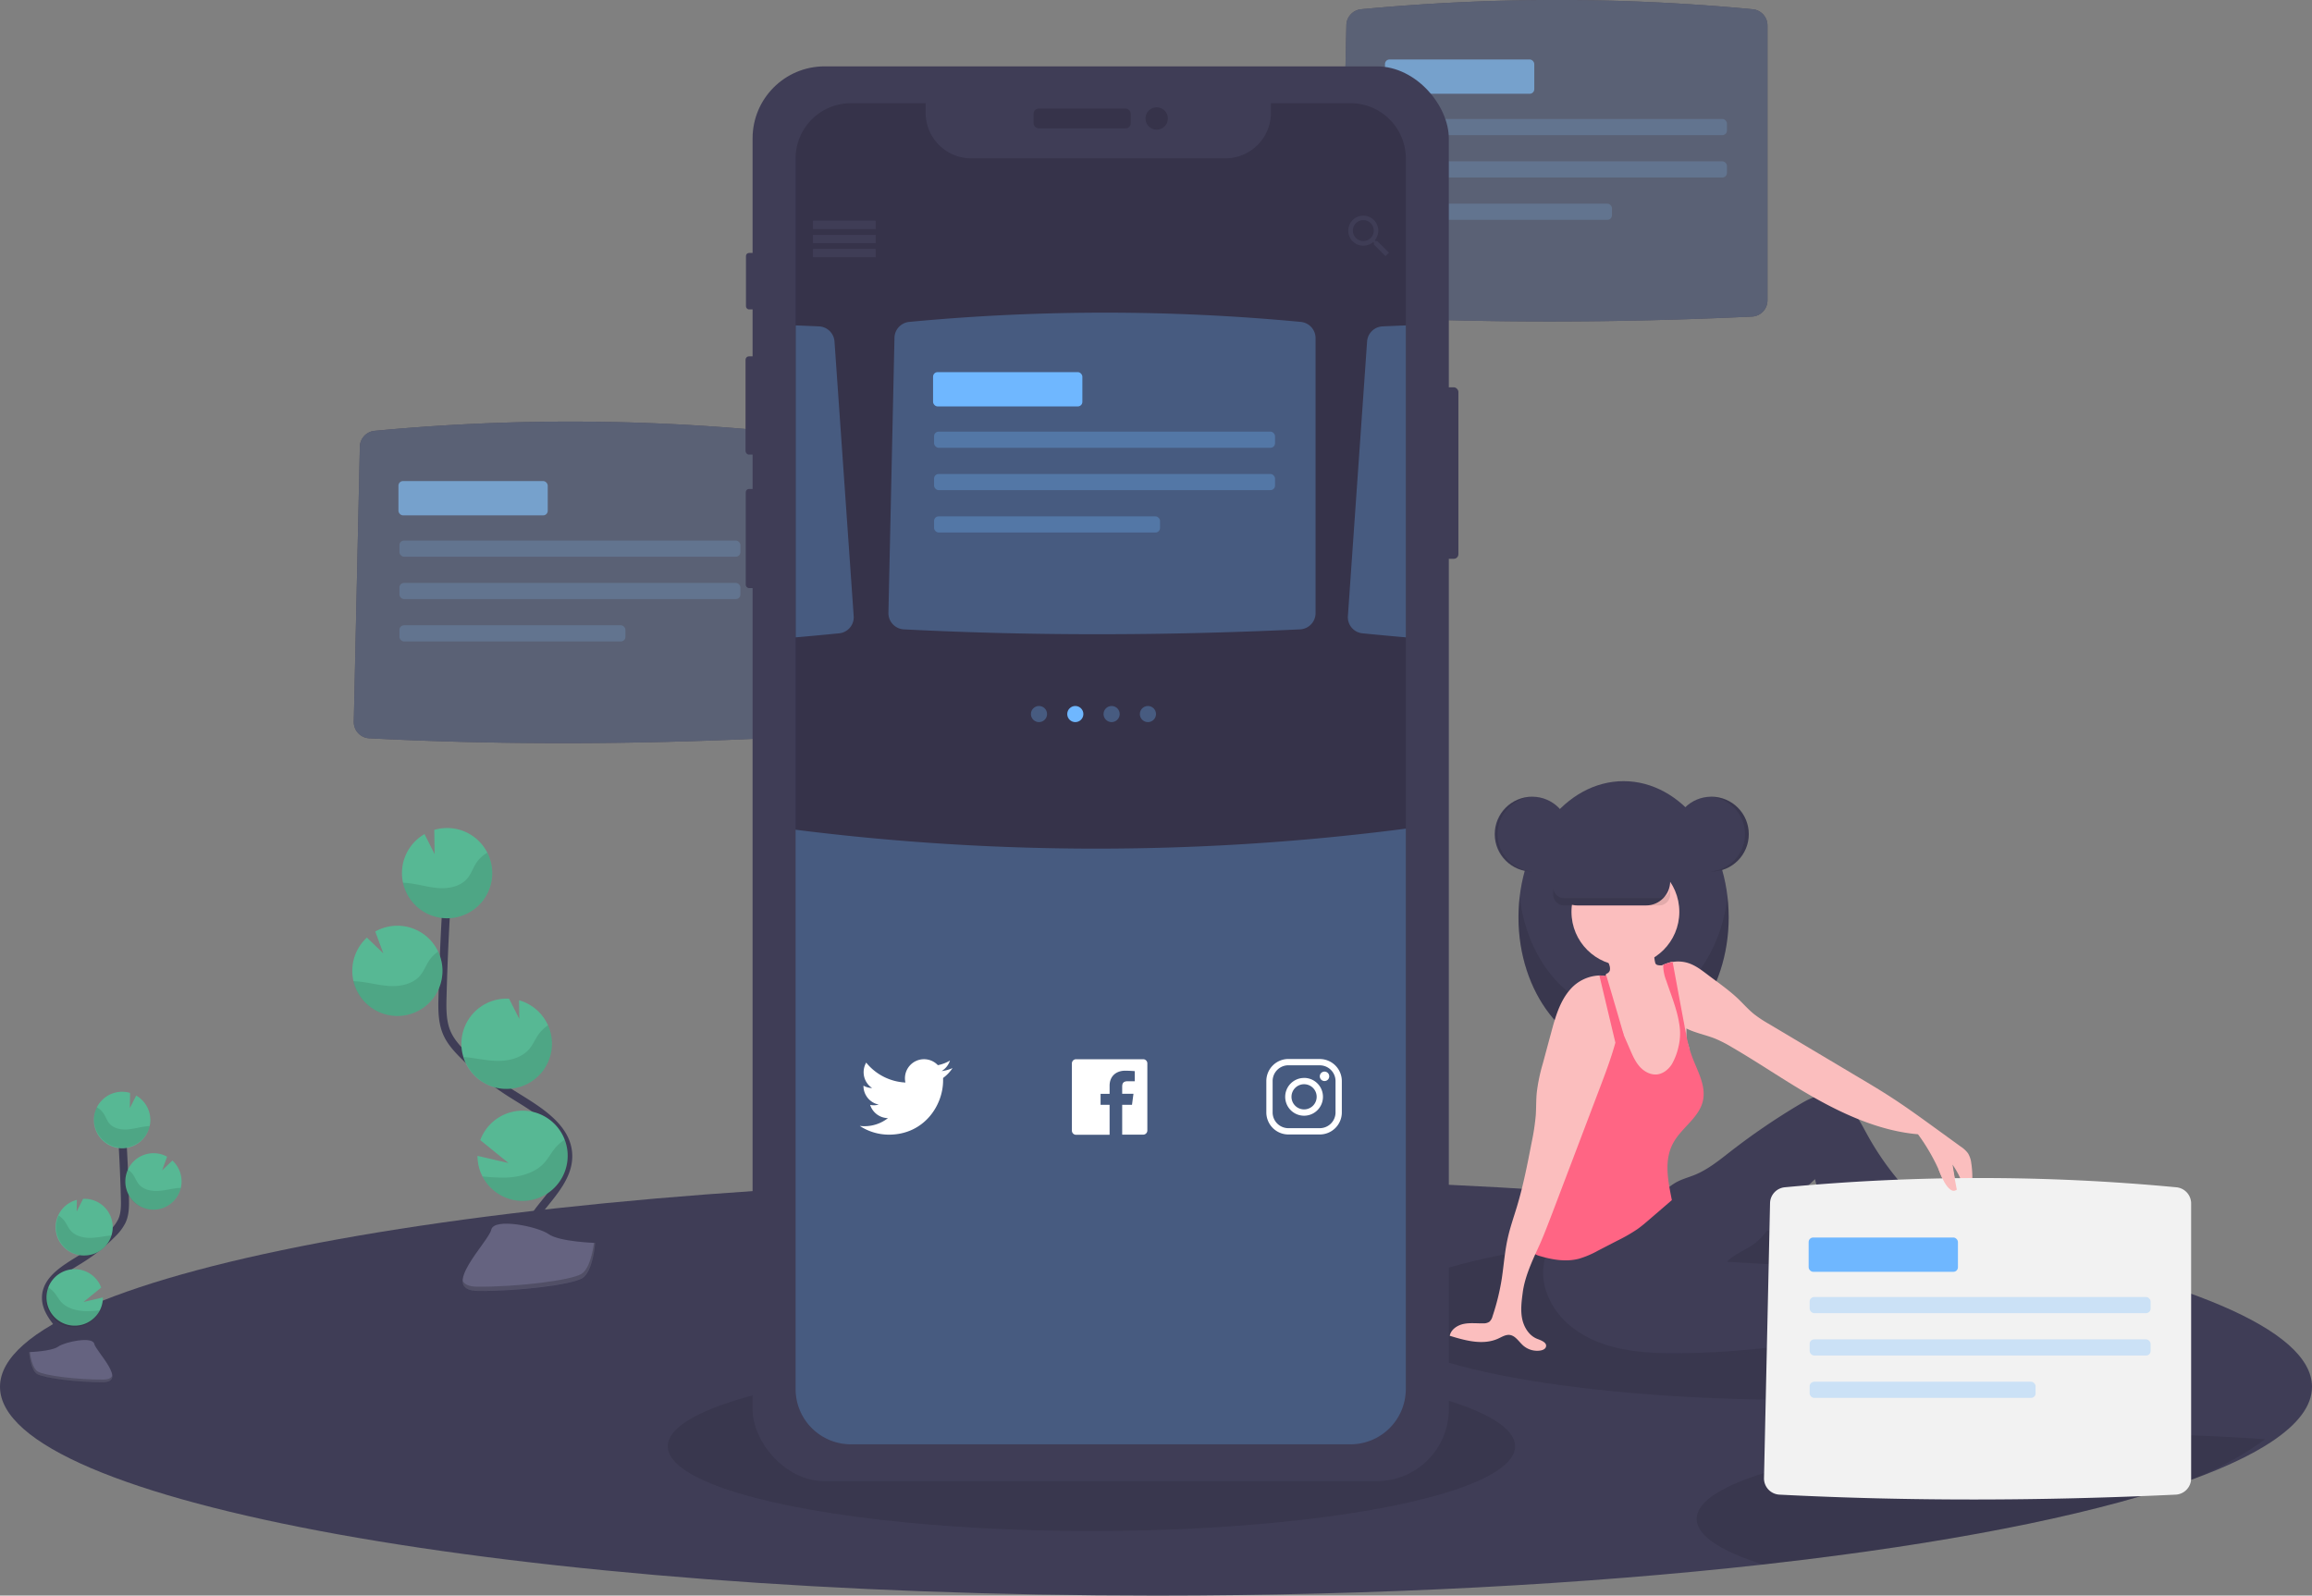 <svg id="bb3bfac7-5d5b-4047-9b9c-dc60ee6ed405" data-name="Layer 1" xmlns="http://www.w3.org/2000/svg" width="1146" height="790.98" viewBox="0 0 1146 790.98"><rect x="0" y="0" width="1146" height="790.98" fill="#808080" stroke="none"/><title>social share</title><g opacity="0.6"><path d="M202.37,412.33l3-136.39a8.07,8.07,0,0,1,7.3-7.85,1029.74,1029.74,0,0,1,194.08,0,8.07,8.07,0,0,1,7.34,8V412.46a8.06,8.06,0,0,1-7.67,8.05c-66.86,3.14-132.38,3.29-196.37,0A8.06,8.06,0,0,1,202.37,412.33Z" transform="translate(-27 -54.51)" fill="#36334a"/><path d="M202.37,412.33l3-136.39a8.07,8.07,0,0,1,7.3-7.85,1029.74,1029.74,0,0,1,194.08,0,8.07,8.07,0,0,1,7.34,8V412.46a8.06,8.06,0,0,1-7.67,8.05c-66.86,3.14-132.38,3.29-196.37,0A8.06,8.06,0,0,1,202.37,412.33Z" transform="translate(-27 -54.51)" fill="#36334a"/><path d="M202.37,412.33l3-136.39a8.07,8.07,0,0,1,7.3-7.85,1029.74,1029.74,0,0,1,194.08,0,8.07,8.07,0,0,1,7.34,8V412.46a8.06,8.06,0,0,1-7.67,8.05c-66.86,3.14-132.38,3.29-196.37,0A8.06,8.06,0,0,1,202.37,412.33Z" transform="translate(-27 -54.51)" fill="#6fb7ff" opacity="0.2"/><rect x="197.5" y="238.48" width="74" height="17" rx="2.25" fill="#6fb7ff"/><rect x="198" y="267.98" width="169" height="8" rx="2.25" fill="#6fb7ff" opacity="0.3"/><rect x="198" y="288.98" width="169" height="8" rx="2.25" fill="#6fb7ff" opacity="0.3"/><rect x="198" y="309.98" width="112" height="8" rx="2.25" fill="#6fb7ff" opacity="0.3"/></g><g opacity="0.6"><path d="M691.37,203.33l3-136.39a8.07,8.07,0,0,1,7.3-7.85,1029.74,1029.74,0,0,1,194.08,0,8.07,8.07,0,0,1,7.34,8V203.46a8.06,8.06,0,0,1-7.67,8c-66.86,3.14-132.38,3.29-196.37,0A8.06,8.06,0,0,1,691.37,203.33Z" transform="translate(-27 -54.51)" fill="#36334a"/><path d="M691.37,203.33l3-136.39a8.07,8.07,0,0,1,7.3-7.85,1029.74,1029.74,0,0,1,194.08,0,8.07,8.07,0,0,1,7.34,8V203.46a8.06,8.06,0,0,1-7.67,8c-66.86,3.14-132.38,3.29-196.37,0A8.06,8.06,0,0,1,691.37,203.33Z" transform="translate(-27 -54.51)" fill="#36334a"/><path d="M691.37,203.33l3-136.39a8.07,8.07,0,0,1,7.3-7.85,1029.74,1029.74,0,0,1,194.08,0,8.07,8.07,0,0,1,7.34,8V203.46a8.06,8.06,0,0,1-7.67,8c-66.86,3.14-132.38,3.29-196.37,0A8.06,8.06,0,0,1,691.37,203.33Z" transform="translate(-27 -54.51)" fill="#6fb7ff" opacity="0.2"/><rect x="686.5" y="29.48" width="74" height="17" rx="2.25" fill="#6fb7ff"/><rect x="687" y="58.98" width="169" height="8" rx="2.25" fill="#6fb7ff" opacity="0.3"/><rect x="687" y="79.98" width="169" height="8" rx="2.25" fill="#6fb7ff" opacity="0.3"/><rect x="687" y="100.98" width="112" height="8" rx="2.25" fill="#6fb7ff" opacity="0.3"/></g><path d="M1173,742c0,9.49-7.07,18.67-20.31,27.4-9.46,6.24-22.06,12.24-37.49,17.94-44,16.29-110.92,30.17-193.18,40.28q-10.39,1.27-21.1,2.48c-87.45,9.76-190.54,15.4-300.92,15.4-316.46,0-573-46.34-573-103.5s256.54-103.5,573-103.5S1173,684.83,1173,742Z" transform="translate(-27 -54.51)" fill="#3f3d56"/><ellipse cx="541" cy="716.98" rx="210" ry="42" opacity="0.1"/><path d="M1109,706c0,23.2-74,42.49-190,42.49s-210-18.81-210-42,94-42,210-42S1109,682.8,1109,706Z" transform="translate(-27 -54.51)" opacity="0.1"/><path d="M1149.69,768c-8.84,6.7-20.42,13.17-34.49,19.33-44,16.29-110.92,30.17-193.18,40.28q-10.39,1.27-21.1,2.48c-20.84-6.54-32.92-14.28-32.92-22.6,0-23.2,94-42,210-42C1103.18,765.49,1127.32,766.38,1149.69,768Z" transform="translate(-27 -54.51)" opacity="0.1"/><rect x="712.58" y="192" width="10.31" height="85.02" rx="2.29" fill="#3f3d56"/><rect x="369.76" y="125.4" width="5.79" height="27.99" rx="1.5" fill="#3f3d56"/><rect x="369.55" y="176.64" width="6.52" height="48.72" rx="1.69" fill="#3f3d56"/><rect x="369.65" y="242.4" width="6.21" height="49.14" rx="1.61" fill="#3f3d56"/><rect x="373.04" y="32.9" width="345.1" height="701.37" rx="35.69" fill="#3f3d56"/><rect x="512.3" y="53.84" width="48.19" height="9.79" rx="2.54" fill="#36334a"/><circle cx="573.33" cy="58.74" r="5.55" fill="#36334a"/><path d="M723.83,133.09v610a27.41,27.41,0,0,1-27.41,27.4H448.76a27.41,27.41,0,0,1-27.41-27.4v-610a27.41,27.41,0,0,1,27.41-27.41h37.06v4.76A22.58,22.58,0,0,0,508.39,133h126a22.57,22.57,0,0,0,22.57-22.57v-4.76h39.51A27.41,27.41,0,0,1,723.83,133.09Z" transform="translate(-27 -54.51)" fill="#36334a"/><rect x="403" y="109.47" width="31" height="4" fill="#3f3d56"/><rect x="403" y="116.47" width="31" height="4" fill="#3f3d56"/><rect x="403" y="123.47" width="31" height="4" fill="#3f3d56"/><rect x="403" y="109.47" width="31" height="4" fill="#3f3d56"/><rect x="403" y="116.47" width="31" height="4" fill="#3f3d56"/><rect x="403" y="123.47" width="31" height="4" fill="#3f3d56"/><path d="M709.66,174h-.91l-.35-.29a7.61,7.61,0,0,0,1.78-4.89,7.44,7.44,0,1,0-7.4,7.48,7.73,7.73,0,0,0,4.88-1.78l.34.28v.92l5.74,5.76,1.72-1.73Zm-6.88,0a5.18,5.18,0,1,1,5.16-5.18A5.15,5.15,0,0,1,702.78,174Z" transform="translate(-27 -54.51)" fill="#3f3d56"/><path d="M62.6,731.14c3-5.51-.4-12.26-4.29-17.17s-8.61-10-8.51-16.29c.15-9,9.7-14.32,17.33-19.09a84,84,0,0,0,15.56-12.51,23,23,0,0,0,4.78-6.4c1.58-3.52,1.54-7.52,1.44-11.37Q88.4,629,87,609.82" transform="translate(-27 -54.51)" fill="none" stroke="#3f3d56" stroke-miterlimit="10" stroke-width="4"/><path d="M101.51,609.12a14,14,0,0,0-7-11.5l-3.14,6.21.1-7.52a14.22,14.22,0,0,0-4.63-.56,14,14,0,1,0,14.68,13.37Z" transform="translate(-27 -54.51)" fill="#57b894"/><path d="M76.48,704.11a14,14,0,1,1,.68-11.3l-8.77,7.13L78,697.71A14,14,0,0,1,76.48,704.11Z" transform="translate(-27 -54.51)" fill="#57b894"/><path d="M69.55,676.86a14,14,0,0,1-4.45-27.53L65,655.11l3.18-6.29s0,0,0,0a14,14,0,0,1,14.67,13.36,13.84,13.84,0,0,1-.6,4.79A14,14,0,0,1,69.55,676.86Z" transform="translate(-27 -54.51)" fill="#57b894"/><path d="M103.62,654.19a14,14,0,1,1,6.21-26.27l-2.48,6.8,5.1-4.9a14,14,0,0,1,4.53,9.69,13.79,13.79,0,0,1-.35,3.87A14.05,14.05,0,0,1,103.62,654.19Z" transform="translate(-27 -54.51)" fill="#57b894"/><path d="M99.62,612.86c-3.24.35-6.39,1.36-9.64,1.56s-6.82-.58-8.88-3.1c-1.1-1.36-1.66-3.09-2.59-4.57A10,10,0,0,0,75,603.42a14,14,0,1,0,26.24,9.32Q100.42,612.77,99.62,612.86Z" transform="translate(-27 -54.51)" opacity="0.1"/><path d="M103.62,654.19a14,14,0,0,1-13.35-20A10.37,10.37,0,0,1,93.09,637c1,1.51,1.61,3.25,2.78,4.64,2.19,2.57,5.92,3.41,9.31,3.26s6.66-1.12,10-1.43c.47,0,.94-.07,1.42-.08A14.05,14.05,0,0,1,103.62,654.19Z" transform="translate(-27 -54.51)" opacity="0.1"/><path d="M69.55,676.86A14,14,0,0,1,56.09,657.1a11.48,11.48,0,0,1,3,2.85c1.09,1.54,1.77,3.31,3.05,4.73,2.37,2.64,6.35,3.57,9.93,3.48s6.83-.92,10.28-1.19A14,14,0,0,1,69.55,676.86Z" transform="translate(-27 -54.51)" opacity="0.1"/><path d="M76.48,704.11a14,14,0,0,1-25.59-11.45A13.8,13.8,0,0,1,54,695.4c1.34,1.63,2.22,3.48,3.76,5,2.87,2.82,7.5,4,11.63,4.09A62.17,62.17,0,0,0,76.48,704.11Z" transform="translate(-27 -54.51)" opacity="0.1"/><path d="M41.43,724.8s11.08-.34,14.42-2.72,17-5.21,17.86-1.4,16.65,19,4.15,19.06-29.06-2-32.4-4S41.43,724.8,41.43,724.8Z" transform="translate(-27 -54.51)" fill="#656380"/><path d="M78.08,738.41c-12.51.1-29.06-1.94-32.39-4-2.54-1.55-3.55-7.1-3.89-9.65h-.37s.7,8.93,4,11,19.89,4.08,32.4,4c3.61,0,4.85-1.31,4.78-3.21C82.14,737.67,80.77,738.39,78.08,738.41Z" transform="translate(-27 -54.51)" opacity="0.2"/><path d="M288.27,680.78c-4.74-8.78.64-19.54,6.82-27.37s13.73-16,13.57-26c-.23-14.34-15.45-22.81-27.62-30.42a134.77,134.77,0,0,1-24.79-19.93c-3-3.05-5.87-6.31-7.62-10.2-2.52-5.61-2.45-12-2.29-18.13q.79-30.71,3-61.34" transform="translate(-27 -54.51)" fill="none" stroke="#3f3d56" stroke-miterlimit="10" stroke-width="4"/><path d="M226.26,486.32A22.32,22.32,0,0,1,237.42,468l5,9.91-.15-12a22.37,22.37,0,1,1-16,20.42Z" transform="translate(-27 -54.51)" fill="#57b894"/><path d="M266.14,637.7a22.36,22.36,0,1,0-1.08-18l14,11.37-15.37-3.56A22.24,22.24,0,0,0,266.14,637.7Z" transform="translate(-27 -54.51)" fill="#57b894"/><path d="M277.19,594.27a22.37,22.37,0,0,0,7.09-43.88l.12,9.22-5.06-10h-.06a22.37,22.37,0,1,0-2.09,44.69Z" transform="translate(-27 -54.51)" fill="#57b894"/><path d="M222.89,558.14A22.37,22.37,0,1,0,213,516.29L217,527.12l-8.13-7.81a22.37,22.37,0,0,0,14.07,38.83Z" transform="translate(-27 -54.51)" fill="#57b894"/><path d="M229.26,492.28c5.17.56,10.19,2.17,15.37,2.49s10.87-.92,14.14-4.95c1.77-2.17,2.65-4.91,4.14-7.28a16.06,16.06,0,0,1,5.63-5.3,22.37,22.37,0,1,1-41.81,14.85C227.58,492.12,228.42,492.18,229.26,492.28Z" transform="translate(-27 -54.51)" opacity="0.1"/><path d="M222.89,558.14a22.38,22.38,0,0,0,21.28-31.9,16.34,16.34,0,0,0-4.5,4.5c-1.59,2.4-2.56,5.18-4.43,7.39-3.48,4.1-9.44,5.44-14.84,5.19s-10.6-1.78-16-2.27c-.75-.07-1.5-.12-2.26-.14A22.37,22.37,0,0,0,222.89,558.14Z" transform="translate(-27 -54.51)" opacity="0.1"/><path d="M277.19,594.27a22.37,22.37,0,0,0,21.46-31.49,17.83,17.83,0,0,0-4.73,4.55c-1.74,2.45-2.82,5.27-4.86,7.54-3.77,4.2-10.11,5.68-15.83,5.55-5.54-.13-10.87-1.48-16.38-1.91A22.36,22.36,0,0,0,277.19,594.27Z" transform="translate(-27 -54.51)" opacity="0.1"/><path d="M266.14,637.7a22.37,22.37,0,0,0,40.78-18.25,22.27,22.27,0,0,0-4.91,4.38c-2.13,2.59-3.53,5.53-6,7.94-4.57,4.49-11.95,6.34-18.52,6.52A99.32,99.32,0,0,1,266.14,637.7Z" transform="translate(-27 -54.51)" opacity="0.1"/><path d="M322,670.67s-17.65-.54-23-4.33-27.16-8.31-28.48-2.24S244,694.32,264,694.48s46.31-3.1,51.62-6.34S322,670.67,322,670.67Z" transform="translate(-27 -54.51)" fill="#656380"/><path d="M263.6,692.37c19.93.16,46.31-3.11,51.62-6.34,4-2.46,5.65-11.3,6.19-15.38l.59,0s-1.12,14.24-6.43,17.47-31.69,6.5-51.62,6.34c-5.75,0-7.74-2.09-7.63-5.12C257.12,691.19,259.31,692.33,263.6,692.37Z" transform="translate(-27 -54.51)" opacity="0.2"/><path d="M723.83,465.3V743.11a27.41,27.41,0,0,1-27.41,27.4H448.76a27.41,27.41,0,0,1-27.41-27.4V465.84A1191.52,1191.52,0,0,0,723.83,465.3Z" transform="translate(-27 -54.51)" fill="#6fb7ff" opacity="0.3"/><circle cx="515" cy="353.98" r="4" fill="#6fb7ff" opacity="0.3"/><circle cx="533" cy="353.98" r="4" fill="#6fb7ff"/><circle cx="551" cy="353.98" r="4" fill="#6fb7ff" opacity="0.3"/><circle cx="569" cy="353.98" r="4" fill="#6fb7ff" opacity="0.3"/><path d="M467.37,358.33l3-136.39a8.07,8.07,0,0,1,7.3-7.85,1029.74,1029.74,0,0,1,194.08,0,8.07,8.07,0,0,1,7.34,8V358.46a8.06,8.06,0,0,1-7.67,8.05c-66.86,3.14-132.38,3.29-196.37,0A8.06,8.06,0,0,1,467.37,358.33Z" transform="translate(-27 -54.51)" fill="#6fb7ff" opacity="0.3"/><path d="M723.83,215.83V370.47q-10.77-.93-21.46-2a8,8,0,0,1-7.25-8.58l9.51-136.09a8.06,8.06,0,0,1,7.67-7.49Q718.06,216.05,723.83,215.83Z" transform="translate(-27 -54.51)" fill="#6fb7ff" opacity="0.3"/><path d="M421.44,215.83V370.47q10.77-.93,21.46-2a8,8,0,0,0,7.25-8.58l-9.51-136.09a8.06,8.06,0,0,0-7.67-7.49Q427.21,216.05,421.44,215.83Z" transform="translate(-27 -54.51)" fill="#6fb7ff" opacity="0.3"/><rect x="462.5" y="184.48" width="74" height="17" rx="2.25" fill="#6fb7ff"/><rect x="463" y="213.98" width="169" height="8" rx="2.25" fill="#6fb7ff" opacity="0.3"/><rect x="463" y="234.98" width="169" height="8" rx="2.25" fill="#6fb7ff" opacity="0.3"/><rect x="463" y="255.98" width="112" height="8" rx="2.25" fill="#6fb7ff" opacity="0.3"/><path d="M499.14,584a18.85,18.85,0,0,1-5.41,1.49,9.54,9.54,0,0,0,4.15-5.22,18.86,18.86,0,0,1-6,2.29,9.45,9.45,0,0,0-16.08,8.6,26.75,26.75,0,0,1-19.45-9.87,9.55,9.55,0,0,0-1.27,4.75,9.44,9.44,0,0,0,4.21,7.86,9.26,9.26,0,0,1-4.29-1.18v.12a9.44,9.44,0,0,0,7.57,9.26,9.7,9.7,0,0,1-2.48.33,8.74,8.74,0,0,1-1.78-.18,9.45,9.45,0,0,0,8.82,6.56,18.87,18.87,0,0,1-11.72,4,18.62,18.62,0,0,1-2.25-.14A26.36,26.36,0,0,0,467.6,617c17.37,0,26.87-14.4,26.87-26.88,0-.41,0-.82,0-1.22A19,19,0,0,0,499.14,584Z" transform="translate(-27 -54.51)" fill="#fff"/><path d="M593.67,579.61H560.38a2.07,2.07,0,0,0-2.07,2.06V615a2.07,2.07,0,0,0,2.07,2.07H577V602.22h-4.47v-5.46H577v-4c0-4.83,3.35-7.46,7.67-7.46,2.07,0,4.29.16,4.8.22v5h-3.44c-2.34,0-2.79,1.11-2.79,2.75v3.48h5.59l-.73,5.46h-4.86V617h10.41a2.07,2.07,0,0,0,2.06-2.07V581.67A2.06,2.06,0,0,0,593.67,579.61Z" transform="translate(-27 -54.51)" fill="#fff"/><path d="M681.2,582.63a7.82,7.82,0,0,1,7.79,7.79V606a7.82,7.82,0,0,1-7.79,7.79H665.6a7.82,7.82,0,0,1-7.79-7.79v-15.6a7.82,7.82,0,0,1,7.79-7.79h15.6m0-3.12H665.6a10.94,10.94,0,0,0-10.91,10.91V606a10.94,10.94,0,0,0,10.91,10.91h15.6A10.94,10.94,0,0,0,692.11,606v-15.6A10.94,10.94,0,0,0,681.2,579.51Z" transform="translate(-27 -54.51)" fill="#fff"/><path d="M683.53,590.42a2.34,2.34,0,1,1,2.34-2.33A2.33,2.33,0,0,1,683.53,590.42ZM673.4,592a6.24,6.24,0,1,1-6.24,6.24A6.25,6.25,0,0,1,673.4,592m0-3.11a9.36,9.36,0,1,0,9.36,9.35A9.35,9.35,0,0,0,673.4,588.87Z" transform="translate(-27 -54.51)" fill="#fff"/><circle cx="759.46" cy="413.52" r="18.57" fill="#3f3d56"/><ellipse cx="804.77" cy="454.75" rx="52.1" ry="67.5" fill="#3f3d56"/><path d="M831.77,556.37c-26.1,0-47.72-24.86-51.51-57.3a87.45,87.45,0,0,0-.59,10.19c0,37.28,23.32,67.5,52.1,67.5s52.09-30.22,52.09-67.5a87.45,87.45,0,0,0-.59-10.19C879.48,531.51,857.86,556.37,831.77,556.37Z" transform="translate(-27 -54.51)" opacity="0.1"/><path d="M937.78,706.94c-1.12,4.6-5.94,8.28-11.29,10.85-11.23,5.41-25.08,7-38.52,7.57a66.63,66.63,0,0,1-10.29-.19c-7-.84-13.56-3.84-17.64-8.11a2.42,2.42,0,0,1,.07-4.1c7.15-7.86,19.09-12.67,31.12-16.14,9.12-2.64,25-9.45,35-8.53C935.83,689.18,939.19,701.13,937.78,706.94Z" transform="translate(-27 -54.51)" fill="#3f3d56"/><path d="M937.78,706.94c-1.12,4.6-5.94,8.28-11.29,10.85-11.23,5.41-25.08,7-38.52,7.57a66.63,66.63,0,0,1-10.29-.19c-7-.84-13.56-3.84-17.64-8.11a2.42,2.42,0,0,1,.07-4.1c7.15-7.86,19.09-12.67,31.12-16.14,9.12-2.64,25-9.45,35-8.53C935.83,689.18,939.19,701.13,937.78,706.94Z" transform="translate(-27 -54.51)" opacity="0.1"/><path d="M795,672.58a28.43,28.43,0,0,0-1.72,21.7,37.85,37.85,0,0,0,12.71,18c14.53,11.65,34.53,13.25,53.16,13.09A410.57,410.57,0,0,0,907.92,722c5.4-.7,10.85-1.52,15.84-3.68,6.08-2.63,11.42-7.45,13.59-13.71s.63-13.93-4.51-18.11c-4.52-3.67-10.75-4.17-16.56-4.52L883,680c3.29-3.32,7.66-5.2,11.66-7.62,5.3-3.21,8.83-8.59,12.69-13.44,5.76-7.25,12.57-13.58,19.34-19.89,1.09,6.2,5,11.3,9.63,15.58s9.95,7.73,14.75,11.81c11.63,9.87,20,23.27,32.24,32.39a63.08,63.08,0,0,0,23.1-11.53l-4.75-8.61a5.73,5.73,0,0,0-1.79-2.24c-1.35-.83-3.08-.4-4.65-.64-4.17-.62-6-5.44-7.63-9.34-4.5-10.68-13.12-19-20.47-27.93a140.94,140.94,0,0,1-14.39-21.2c-2.48-4.46-4.74-9.11-8.09-13s-8.06-6.87-13.16-6.88c-4.51,0-8.67,2.28-12.55,4.58a332.58,332.58,0,0,0-34,23.18c-5.67,4.41-11.32,9.06-18,11.77-2.8,1.13-5.76,1.91-8.45,3.3-4.71,2.42-8.29,6.52-12.14,10.17C832.65,663.49,813.85,671.9,795,672.58Z" transform="translate(-27 -54.51)" fill="#3f3d56"/><path d="M864.47,580.11a34.55,34.55,0,0,1-2.5,11.57c-1.64,3.61-4.53,6.81-8.3,8a17.72,17.72,0,0,1-8.1.26,15.62,15.62,0,0,1-6.6-2.24c-3.11-2.15-4.67-6-5.23-9.71s-.32-7.56-.68-11.32a61.48,61.48,0,0,0-1.73-9c-.24-1-.49-2-.74-2.94s-.47-2-.69-2.93-.39-1.85-.54-2.78c-.14-.78-.25-1.57-.34-2.36-.26-2.33-.3-4.74-1.16-6.93a21.88,21.88,0,0,0-2.43-4.11c-.41-.59-.81-1.17-1.18-1.79a8.44,8.44,0,0,1-1.4-5.39,5,5,0,0,1,.21-.87c0-.11.08-.21.13-.32a2.62,2.62,0,0,0,1.77-1.65,4.88,4.88,0,0,0-.22-2.56,16.13,16.13,0,0,0-1.38-3.29c-.38-.69-1.67-1.93-1.68-2.72,0-1.59,3.08-2.87,4.34-3.49A24.19,24.19,0,0,1,838.39,521c2.74.18,5.72,1,7.23,3.32,1.36,2.07,1.18,4.76,1.76,7.16a2.05,2.05,0,0,0,.43,1,1.93,1.93,0,0,0,1.06.49,6.65,6.65,0,0,0,2,.08h0a4.85,4.85,0,0,0,.53-.08,7.11,7.11,0,0,0,2.93-1.26c.56-.15,1.12-.27,1.7-.37h.06c2.27,7.16,2.57,14.84,4.43,22.13.91,3.63,2.23,7.21,2.42,10.95,0,.16,0,.33,0,.5,0,1.2-.07,2.41,0,3.6a12.24,12.24,0,0,0,.18,1.6,24.19,24.19,0,0,0,.76,2.51v0c.09.26.17.53.24.79s.1.39.13.58v0A21.86,21.86,0,0,1,864.47,580.11Z" transform="translate(-27 -54.51)" fill="#fbbebe"/><circle cx="805.67" cy="452.03" r="26.73" fill="#fbbebe"/><path d="M1002.37,652.17a43.79,43.79,0,0,0-7.54-20.3q1,6.18,2.08,12.36a4.63,4.63,0,0,1-4.85-1.49,15.05,15.05,0,0,1-2.54-4.72,96.87,96.87,0,0,0-11.82-21.21c-17-1.42-33.83-8.47-48.8-16.7s-29-18.07-43.74-26.63a62.47,62.47,0,0,0-8-4.08c-4.62-1.85-9.81-2.81-14.19-5l-.88-.46a17.57,17.57,0,0,1-2.8-1.88,15.49,15.49,0,0,1-1.34-1.23c-2.32-2.41-3.75-5.53-5.12-8.57-2.36-5.2-3.19-11.48-5.54-16.68a16.16,16.16,0,0,1,3.6-2.54h0l.57-.29a16.36,16.36,0,0,1,2.89-1c.56-.15,1.12-.27,1.7-.37h.06a16.7,16.7,0,0,1,7.91.62c3.72,1.26,6.86,3.78,10,6.15,5,3.76,10.11,7.29,14.61,11.59,2.58,2.48,4.94,5.19,7.72,7.44a59.27,59.27,0,0,0,7.28,4.83q22.53,13.42,45.08,26.85c5.09,3,10.18,6.06,15.16,9.27,7.55,4.87,14.84,10.15,22.12,15.43l12.86,9.33a14,14,0,0,1,3.65,3.37,12.11,12.11,0,0,1,1.62,4.94A45.26,45.26,0,0,1,1002.37,652.17Z" transform="translate(-27 -54.51)" fill="#fbbebe"/><path d="M871.09,600.21c-1.8,8.09-10,13-14.24,20.08-5.31,8.82-3.15,19.07-1.15,29.16l-10.94,9.42c-2,1.73-4,3.46-6.18,5a82.54,82.54,0,0,1-9.88,5.67l-9.68,5a46,46,0,0,1-9.47,4c-6.36,1.63-13.11.49-19.39-1.4a8.21,8.21,0,0,1-2.12-.86,3.52,3.52,0,0,1-1-.91,5.65,5.65,0,0,1-.64-3.66c.64-10.58,3.23-20.94,5.8-31.22a92.52,92.52,0,0,1,13.34-32.73C809,602,812.42,596.13,817,591.17c1.95-2.14,4.13-4.18,5.29-6.83,1.61-3.67,1-7.87,1.31-11.87a24.85,24.85,0,0,1,2.35-8.65h0a24.25,24.25,0,0,1,2.51-4.15l1.32,3.07.86,2,1.11,2.58c1,2.45,2.11,4.9,3.16,7.36,1.3,3,2.63,6.09,4.8,8.55s5.38,4.25,8.65,3.91c3.08-.34,5.71-2.51,7.37-5.13a31,31,0,0,0,3.27-8.66,27.74,27.74,0,0,0,.36-11.28c-1.09-7.21-4.16-14.58-6.39-21.28a21.7,21.7,0,0,1-1.55-7,4.45,4.45,0,0,1,.08-.81c0-.07,0-.14,0-.21a16.36,16.36,0,0,1,2.89-1c.56-.15,1.12-.27,1.7-.37Q859,547.27,862,563.2c0,.25.09.5.14.75.28,1.52.57,3,.88,4.56s.6,2.75.94,4.11v0c.12.46.24.92.37,1.37v0c.34,1.25.73,2.49,1.17,3.71C868.16,585.14,872.8,592.56,871.09,600.21Z" transform="translate(-27 -54.51)" fill="#ff6584"/><path d="M979.57,713.85a9.43,9.43,0,0,0,.88,4.53c1.67,3.06,5.68,3.75,9.16,4a271.08,271.08,0,0,0,60.85-1.86,6.88,6.88,0,0,0,3.09-1c2.87-2,1.1-6.9-2-8.47s-6.84-1.19-10.27-1.87-6.57-2.42-9.61-4.17q-10.44-6-20.58-12.5c-4-2.59-8.77-5.34-13.3-3.81C985.48,692.93,979.49,700.61,979.57,713.85Z" transform="translate(-27 -54.51)" fill="#ff6584"/><path d="M830,561.24h0c0,.2-.06.38-.1.57s-.11.62-.17.93c-.56,2.87-1.25,5.74-2,8.58-2.18,7.86-5.09,15.59-8,23.21q-11.62,30.65-23.27,61.3c-2,5.15-3.91,10.3-6.13,15.34L788,676.26c-2.73,6.13-5.35,12.46-6.22,19-.57,4.32-1.15,8.74-.28,13s3.47,8.45,7.53,10c2,.77,4.83,1.81,4.28,3.87-.29,1.14-1.58,1.69-2.73,1.88a10.53,10.53,0,0,1-8.59-2.47c-2.17-1.93-3.84-4.92-6.72-5.25-2-.21-3.84,1-5.67,1.82-7.47,3.41-16.17,1-24-1.4.62-3.17,3.81-5.27,7-5.9s6.45-.19,9.68-.27a5.12,5.12,0,0,0,2.94-.76,5.35,5.35,0,0,0,1.58-2.71,113.93,113.93,0,0,0,4.63-18.93c1-6.72,1.47-13.54,3-20.17,1.16-5.18,2.94-10.2,4.47-15.28,3.14-10.41,5.22-21.11,7.29-31.78a114.1,114.1,0,0,0,2.05-13.49c.26-3.76.13-7.54.5-11.29a87.93,87.93,0,0,1,3-14.39q2.07-7.69,4.15-15.39c2.05-7.59,4.26-15.47,9.46-21.37a20.1,20.1,0,0,1,14.43-6.89,14.29,14.29,0,0,1,3.07.33l.5.13a12.17,12.17,0,0,1,3.13,1.29c1.61-1,2.42-.66,3.49.91a10.13,10.13,0,0,1,1.27,5.47A75.92,75.92,0,0,1,830,561.24Z" transform="translate(-27 -54.51)" fill="#fbbebe"/><path d="M831.77,567.25l-.07.07-.37.36-3.64,3.64-1.79-7.5-6.12-25.7a14.29,14.29,0,0,1,3.07.33,5,5,0,0,1,.21-.87l.29,1,2.08,7,3.93,13.4.64,2.21h0Z" transform="translate(-27 -54.51)" fill="#ff6584"/><rect x="769.88" y="412.62" width="57.99" height="36.24" rx="12" fill="#3f3d56"/><circle cx="848.26" cy="413.52" r="18.57" fill="#3f3d56"/><path d="M874.8,449.46l-.68,0a18.57,18.57,0,0,1,0,37.11l.68,0a18.58,18.58,0,1,0,0-37.15Z" transform="translate(-27 -54.51)" opacity="0.1"/><path d="M786.46,449.46l.68,0a18.57,18.57,0,0,0,0,37.11l-.68,0a18.58,18.58,0,0,1,0-37.15Z" transform="translate(-27 -54.51)" opacity="0.1"/><path d="M849.43,499.75H802.32a5.46,5.46,0,0,1-5.44-5.44v3.62a5.46,5.46,0,0,0,5.44,5.44h47.11a5.46,5.46,0,0,0,5.44-5.44v-3.62A5.46,5.46,0,0,1,849.43,499.75Z" transform="translate(-27 -54.51)" opacity="0.1"/><path d="M901.37,787.33l3-136.39a8.07,8.07,0,0,1,7.3-7.85,1029.74,1029.74,0,0,1,194.08,0,8.07,8.07,0,0,1,7.34,8V787.46a8.06,8.06,0,0,1-7.67,8c-66.86,3.14-132.38,3.29-196.37,0A8.06,8.06,0,0,1,901.37,787.33Z" transform="translate(-27 -54.51)" fill="#f2f2f2"/><rect x="896.5" y="613.48" width="74" height="17" rx="2.25" fill="#6fb7ff"/><rect x="897" y="642.98" width="169" height="8" rx="2.25" fill="#6fb7ff" opacity="0.3"/><rect x="897" y="663.98" width="169" height="8" rx="2.25" fill="#6fb7ff" opacity="0.3"/><rect x="897" y="684.98" width="112" height="8" rx="2.25" fill="#6fb7ff" opacity="0.3"/><path d="M987.94,634.33s4.69,13.49,9,9.9l-3.41-17.64Z" transform="translate(-27 -54.51)" fill="#fbbebe"/></svg>